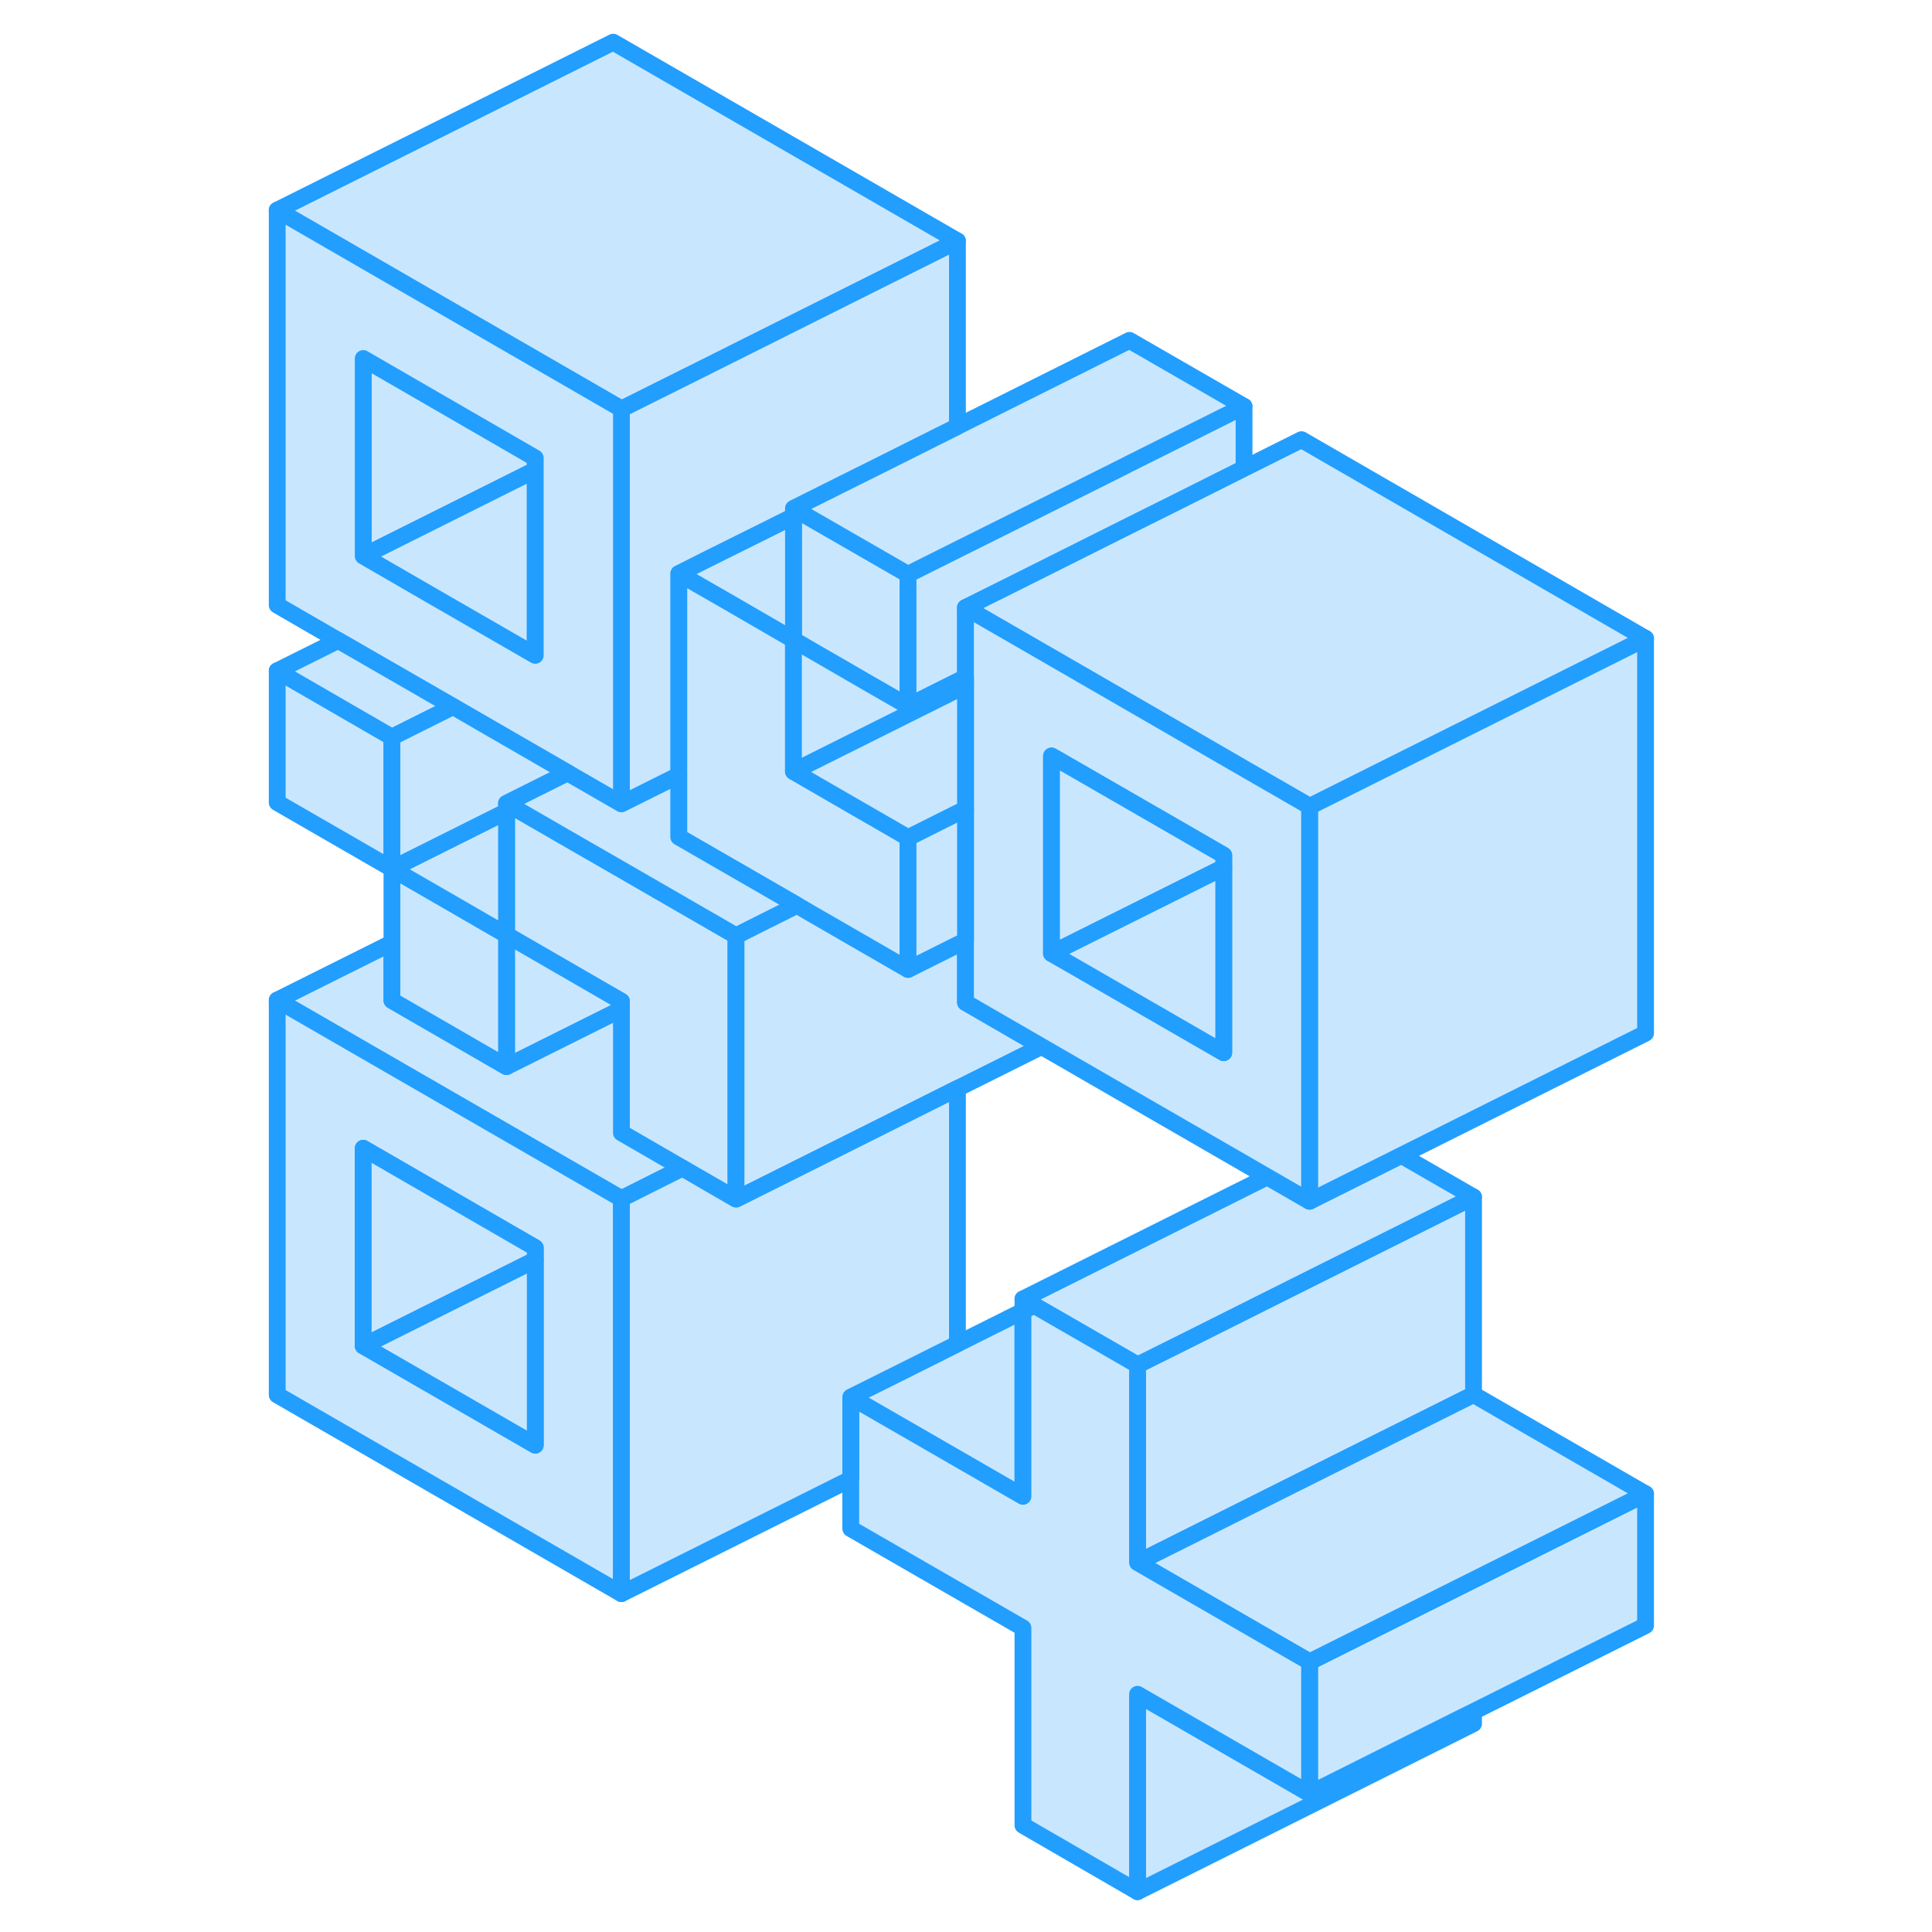 <svg width="48" height="48" viewBox="0 0 86 115" fill="#c8e7ff" xmlns="http://www.w3.org/2000/svg" stroke-width="1px" stroke-linecap="round" stroke-linejoin="round"><path d="M27.12 70.11L29.31 71.38M46.39 77.32V78.04L47.05 77.7L46.39 77.32Z" stroke="#229EFF" stroke-linejoin="round"/><path d="M29.31 55.7V71.37L27.12 70.11L26.12 69.53L22.49 67.43V59.6L22 59.32L15.65 55.65V47.82L16.1 48.08L20.19 50.44L22 51.48L29.31 55.7Z" stroke="#229EFF" stroke-linejoin="round"/><path d="M8.83 43.88V51.71L2 47.77V39.93L8.83 43.88Z" stroke="#229EFF" stroke-linejoin="round"/><path d="M17.36 27.26V27.98L7.12 33.1V21.34L17.36 27.26Z" stroke="#229EFF" stroke-linejoin="round"/><path d="M17.36 27.98V39.01L11.08 35.39L7.12 33.1L17.36 27.98Z" stroke="#229EFF" stroke-linejoin="round"/><path d="M27.12 70.11L29.31 71.38" stroke="#229EFF" stroke-linejoin="round"/><path d="M39.55 34.19V42.03L37.03 40.58L35.65 39.78L33.83 38.73L32.73 38.09V30.26L33.16 30.51L39.55 34.19Z" stroke="#229EFF" stroke-linejoin="round"/><path d="M59.55 24.19L52.73 27.6L52.28 27.83L45.9 31.02L42.49 32.72L39.55 34.19L33.16 30.51L32.73 30.26L36.37 28.44L37.36 27.95L42.49 25.38L52.73 20.26L59.55 24.19Z" stroke="#229EFF" stroke-linejoin="round"/><path d="M59.55 24.19V27.88L55.7 29.81L52.73 31.29L45.9 34.71L42.97 36.17V40.32L41.37 41.12L39.55 42.03V34.19L42.49 32.72L45.9 31.02L52.28 27.83L52.73 27.6L59.55 24.19Z" stroke="#229EFF" stroke-linejoin="round"/><path d="M32.73 30.73V38.09L28.83 35.83L27.02 34.79L25.9 34.14L27.71 33.23L31.35 31.42L32.73 30.73Z" stroke="#229EFF" stroke-linejoin="round"/><path d="M47.5 62.29L42.49 64.79L37.36 67.36L29.32 71.38H29.31V55.7L31.12 54.79L32.94 53.88L33.83 54.4L39.55 57.7L42.49 56.23L42.97 55.99V59.67L47.5 62.29Z" stroke="#229EFF" stroke-linejoin="round"/><path d="M39.55 49.86V57.7L33.83 54.4L32.94 53.88L25.9 49.82V34.14L27.02 34.79L28.83 35.83L32.73 38.09V45.92L35.65 47.61L39.55 49.86Z" stroke="#229EFF" stroke-linejoin="round"/><path d="M22.49 59.6V60.07L22 60.32L15.65 63.49V55.65L22 59.32L22.49 59.6Z" stroke="#229EFF" stroke-linejoin="round"/><path d="M26.12 69.53L22.49 71.35L22 71.07L2 59.53L8.83 56.12V59.55L15.65 63.49L22 60.32L22.49 60.07V67.43L26.12 69.53Z" stroke="#229EFF" stroke-linejoin="round"/><path d="M22 71.07L2 59.53V83.03L22.49 94.86V71.35L22 71.07ZM17.36 86.02L7.12 80.11V68.35L17.36 74.27V86.02Z" stroke="#229EFF" stroke-linejoin="round"/><path d="M17.36 74.99V86.02L7.12 80.11L17.36 74.99Z" stroke="#229EFF" stroke-linejoin="round"/><path d="M17.36 74.27V74.99L7.12 80.11V68.35L17.36 74.27Z" stroke="#229EFF" stroke-linejoin="round"/><path d="M73.21 101.88V102.6L53.21 112.6V100.85L63.45 106.76L72.54 102.21L73.21 101.88Z" stroke="#229EFF" stroke-linejoin="round"/><path d="M83.45 88.92V96.76L73.21 101.88L72.54 102.21L63.45 106.76V98.92L66.39 97.45L73.21 94.04L76.17 92.56L83.45 88.92Z" stroke="#229EFF" stroke-linejoin="round"/><path d="M73.21 71.25V83.01L65.94 86.64L53.21 93.01V81.25L56.14 79.79L62.29 76.71L66.39 74.66L73.21 71.25Z" stroke="#229EFF" stroke-linejoin="round"/><path d="M73.21 71.249L66.39 74.659L62.29 76.71L56.14 79.79L53.21 81.249L47.05 77.7L46.39 77.32L60.94 70.049L63.45 71.499L66.39 70.029L68.91 68.769L73.21 71.249Z" stroke="#229EFF" stroke-linejoin="round"/><path d="M83.45 38V61.5L68.91 68.77L66.39 70.03L63.45 71.5V48L68.09 45.68L78.01 40.72L83.45 38Z" stroke="#229EFF" stroke-linejoin="round"/><path d="M83.45 38L78.01 40.72L68.09 45.68L63.45 48L62.97 47.72L59.55 45.75L54.09 42.59L47.27 38.65L46.82 38.39L45.9 37.86L42.97 36.17L45.9 34.71L52.73 31.29L55.7 29.81L59.55 27.88L62.97 26.17L83.45 38Z" stroke="#229EFF" stroke-linejoin="round"/><path d="M42.49 14.34V25.38L37.36 27.95L36.37 28.44L32.73 30.26V30.73L31.35 31.42L27.71 33.23L25.9 34.14V46.15L22.49 47.85V24.34L27.12 22.03L37.03 17.07L42.49 14.34Z" stroke="#229EFF" stroke-linejoin="round"/><path d="M42.49 14.34L37.03 17.07L27.12 22.03L22.49 24.34L22 24.06L2 12.51L22 2.51L42.49 14.34Z" stroke="#229EFF" stroke-linejoin="round"/><path d="M22 24.06L2 12.51V36.02L5.63 38.12L12.47 42.06L19.29 46L19.73 46.26L22.49 47.85V24.34L22 24.06ZM17.36 39.01L11.08 35.39L7.12 33.1V21.34L17.36 27.26V39.01Z" stroke="#229EFF" stroke-linejoin="round"/><path d="M46.39 78.04V89.07L40.67 85.769L36.14 83.16L37.97 82.249L42.49 79.99L46.39 78.04Z" stroke="#229EFF" stroke-linejoin="round"/><path d="M83.45 88.92L76.17 92.56L73.21 94.04L66.39 97.45L63.45 98.92L53.21 93.01L65.94 86.64L73.21 83.01L83.45 88.92Z" stroke="#229EFF" stroke-linejoin="round"/><path d="M63.45 98.92V106.76L53.21 100.85V112.6L46.39 108.65V96.9L36.14 90.99V83.16L40.67 85.77L46.39 89.07V78.04L47.05 77.7L53.21 81.25V93.01L63.45 98.92Z" stroke="#229EFF" stroke-linejoin="round"/><path d="M42.49 64.79V79.99L37.97 82.249L36.14 83.16V88.04L22.49 94.86V71.35L26.12 69.529L27.12 70.11L29.31 71.379H29.32L37.36 67.36L42.49 64.79Z" stroke="#229EFF" stroke-linejoin="round"/><path d="M15.65 55.65V63.49L8.83 59.55V51.71L12.92 54.07L15.65 55.65Z" stroke="#229EFF" stroke-linejoin="round"/><path d="M12.47 42.06L8.83 43.88L2 39.93L5.63 38.12L12.47 42.06Z" stroke="#229EFF" stroke-linejoin="round"/><path d="M15.65 48.3V55.65L12.92 54.07L8.83 51.71L15.65 48.3Z" stroke="#229EFF" stroke-linejoin="round"/><path d="M19.29 46L15.65 47.82V48.3L8.83 51.71V43.88L12.47 42.06L19.29 46Z" stroke="#229EFF" stroke-linejoin="round"/><path d="M32.94 53.88L31.12 54.79L29.31 55.7L22 51.48L20.19 50.44L16.1 48.08L15.65 47.82L19.29 46L19.73 46.26L22.49 47.85L25.9 46.15V49.82L32.94 53.88Z" stroke="#229EFF" stroke-linejoin="round"/><path d="M62.97 47.72L59.55 45.75L54.09 42.59L47.27 38.65L46.82 38.39L45.9 37.86L42.97 36.17V59.67L47.5 62.29L60.94 70.05L63.45 71.5V48L62.97 47.72ZM58.34 62.66L49.31 57.45L48.09 56.75V45L48.64 45.31L49.31 45.7L55.92 49.51L58.34 50.91V62.66Z" stroke="#229EFF" stroke-linejoin="round"/><path d="M58.34 50.91V51.63L49.31 56.14L48.09 56.75V45L48.64 45.31V45.32L49.31 45.7L55.92 49.51L58.34 50.91Z" stroke="#229EFF" stroke-linejoin="round"/><path d="M58.34 51.63V62.66L49.31 57.45L48.09 56.75L49.31 56.14L58.34 51.63Z" stroke="#229EFF" stroke-linejoin="round"/><path d="M42.97 48.15V55.99L42.49 56.23L39.55 57.7V49.86L41.37 48.95L42.97 48.15Z" stroke="#229EFF" stroke-linejoin="round"/><path d="M42.97 40.32V40.8L41.82 41.38L35.65 44.46L34.55 45.01L32.73 45.92V38.09L33.83 38.73L35.65 39.78L37.03 40.58L39.55 42.03L41.37 41.12L42.97 40.32Z" stroke="#229EFF" stroke-linejoin="round"/><path d="M42.97 40.8V48.15L41.37 48.95L39.55 49.86L35.65 47.61L32.73 45.92L34.55 45.01L35.65 44.46L41.82 41.38L42.97 40.8Z" stroke="#229EFF" stroke-linejoin="round"/></svg>